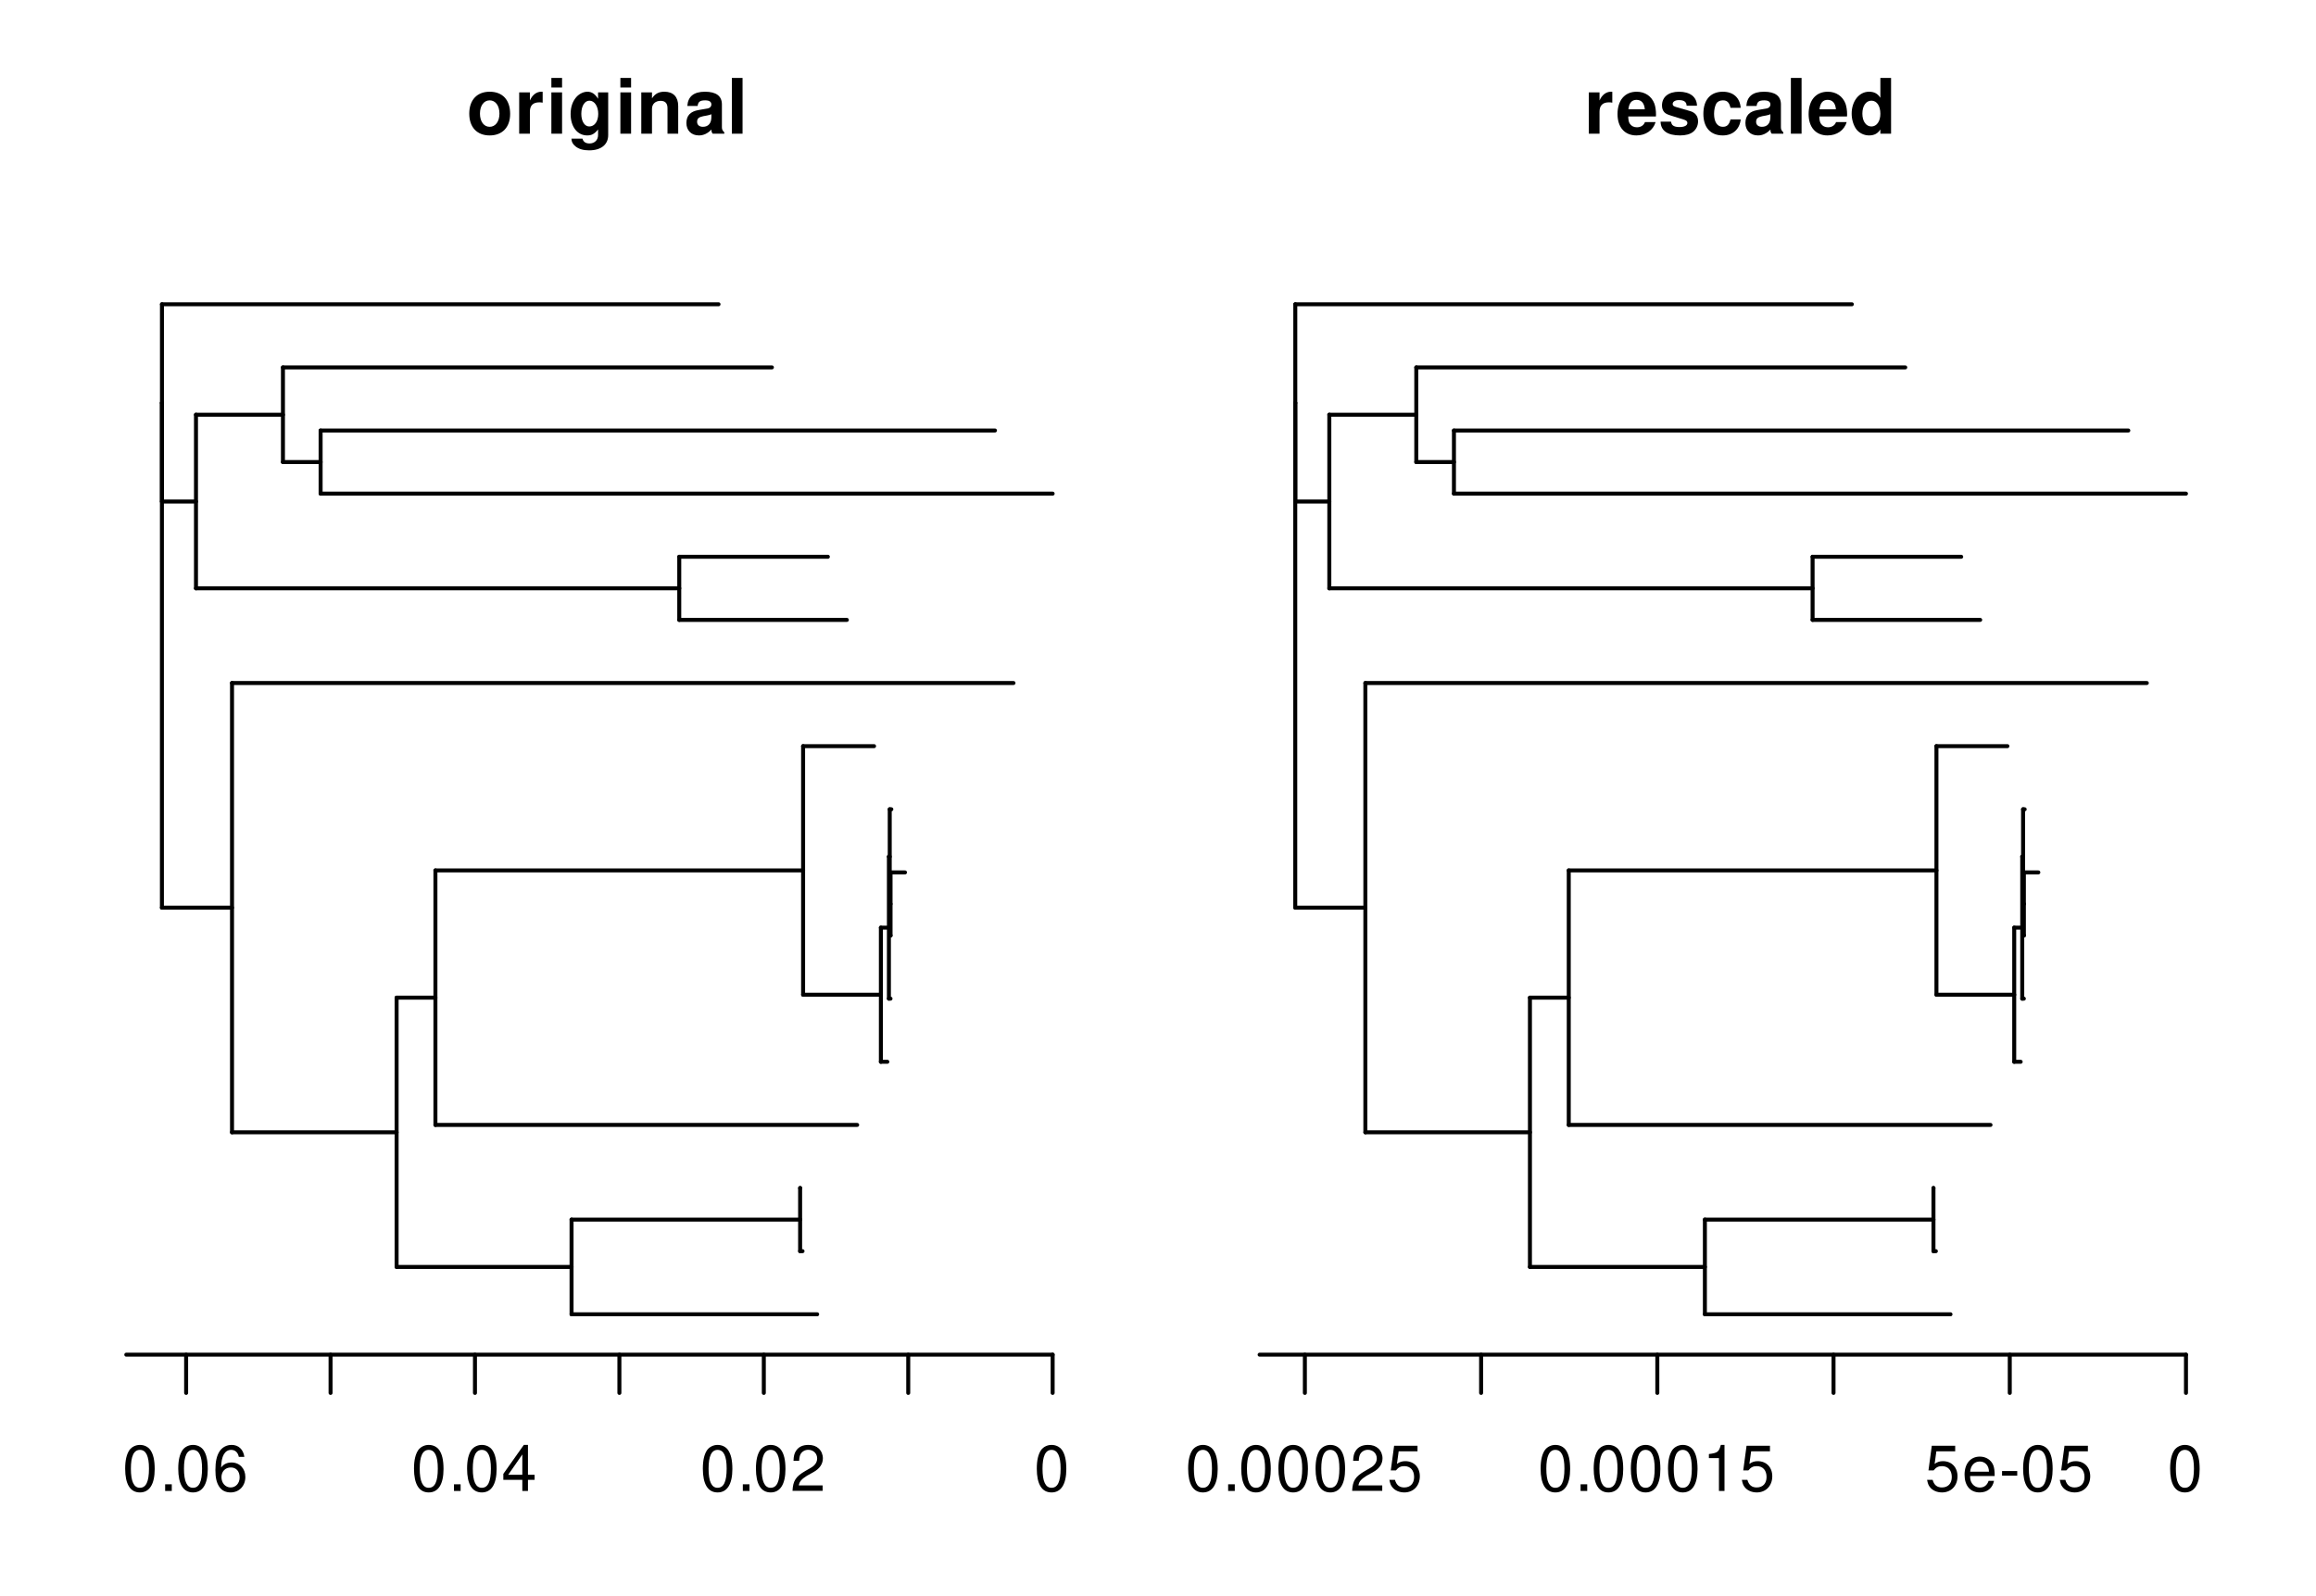 <?xml version="1.0" encoding="UTF-8" standalone="no"?>
<svg
   xmlns:dc="http://purl.org/dc/elements/1.1/"
   xmlns:cc="http://creativecommons.org/ns#"
   xmlns:rdf="http://www.w3.org/1999/02/22-rdf-syntax-ns#"
   xmlns:svg="http://www.w3.org/2000/svg"
   xmlns="http://www.w3.org/2000/svg"
   xmlns:xlink="http://www.w3.org/1999/xlink"
   xmlns:sodipodi="http://sodipodi.sourceforge.net/DTD/sodipodi-0.dtd"
   xmlns:inkscape="http://www.inkscape.org/namespaces/inkscape"
   width="436.293pt"
   height="300.679pt"
   viewBox="0 0 436.293 300.679"
   version="1.1"
   id="svg415"
   sodipodi:docname="tree_rescaled.svg"
   inkscape:version="0.92.5 (2060ec1f9f, 2020-04-08)">
  <sodipodi:namedview
     pagecolor="#ffffff"
     bordercolor="#666666"
     borderopacity="1"
     objecttolerance="10"
     gridtolerance="10"
     guidetolerance="10"
     inkscape:pageopacity="0"
     inkscape:pageshadow="2"
     inkscape:window-width="1266"
     inkscape:window-height="924"
     id="namedview417"
     showgrid="false"
     fit-margin-top="0"
     fit-margin-left="0"
     fit-margin-right="0"
     fit-margin-bottom="0"
     inkscape:zoom="0.72344474"
     inkscape:cx="276.16355"
     inkscape:cy="217.7216"
     inkscape:window-x="95"
     inkscape:window-y="77"
     inkscape:window-maximized="0"
     inkscape:current-layer="surface6384" />
  <defs
     id="defs70">
    <g
       id="g68">
      <symbol
         overflow="visible"
         id="glyph0-0"
         style="overflow:visible">
        <path
           style="stroke:none"
           d=""
           id="path2"
           inkscape:connector-curvature="0" />
      </symbol>
      <symbol
         overflow="visible"
         id="glyph0-1"
         style="overflow:visible">
        <path
           style="stroke:none"
           d="m 4.344,-7.906 c -2.391,0 -3.844,1.562 -3.844,4.125 0,2.562 1.453,4.109 3.844,4.109 2.391,0 3.859,-1.547 3.859,-4.062 0,-2.641 -1.438,-4.172 -3.859,-4.172 z m 0,1.625 c 1.109,0 1.844,1 1.844,2.516 0,1.453 -0.75,2.469 -1.844,2.469 -1.094,0 -1.828,-1 -1.828,-2.484 0,-1.5 0.734,-2.5 1.828,-2.5 z m 0,0"
           id="path5"
           inkscape:connector-curvature="0" />
      </symbol>
      <symbol
         overflow="visible"
         id="glyph0-2"
         style="overflow:visible">
        <path
           style="stroke:none"
           d="M 0.906,-7.781 V 0 h 2.016 v -4.141 c 0,-1.172 0.594,-1.766 1.781,-1.766 0.203,0 0.359,0.016 0.625,0.062 V -7.891 C 5.219,-7.906 5.172,-7.906 5.078,-7.906 4.156,-7.906 3.375,-7.297 2.922,-6.25 v -1.531 z m 0,0"
           id="path8"
           inkscape:connector-curvature="0" />
      </symbol>
      <symbol
         overflow="visible"
         id="glyph0-3"
         style="overflow:visible">
        <path
           style="stroke:none"
           d="M 2.984,-7.781 H 0.969 V 0 h 2.016 z m 0,-2.719 H 0.969 v 1.797 h 2.016 z m 0,0"
           id="path11"
           inkscape:connector-curvature="0" />
      </symbol>
      <symbol
         overflow="visible"
         id="glyph0-4"
         style="overflow:visible">
        <path
           style="stroke:none"
           d="m 5.766,-7.781 v 1.203 c -0.562,-0.906 -1.188,-1.328 -2,-1.328 -0.703,0 -1.453,0.344 -2,0.906 C 1,-6.188 0.594,-5.078 0.594,-3.703 c 0,2.391 1.266,4.031 3.125,4.031 0.828,0 1.344,-0.266 2.047,-1.125 v 1.062 c 0,0.938 -0.672,1.578 -1.609,1.578 -0.734,0 -1.172,-0.312 -1.328,-0.906 H 0.75 c 0.016,0.609 0.234,1.016 0.766,1.453 0.609,0.5 1.469,0.75 2.562,0.75 2.25,0 3.594,-1.078 3.594,-2.875 V -7.781 Z m -1.625,1.562 c 0.938,0 1.656,1.047 1.656,2.484 0,1.422 -0.688,2.375 -1.688,2.375 -0.875,0 -1.5,-0.953 -1.5,-2.375 0,-1.469 0.625,-2.484 1.531,-2.484 z m 0,0"
           id="path14"
           inkscape:connector-curvature="0" />
      </symbol>
      <symbol
         overflow="visible"
         id="glyph0-5"
         style="overflow:visible">
        <path
           style="stroke:none"
           d="M 0.906,-7.781 V 0 h 2.016 v -4.672 c 0,-0.922 0.641,-1.516 1.625,-1.516 0.875,0 1.297,0.469 1.297,1.391 V 0 h 2.016 v -5.219 c 0,-1.719 -0.938,-2.688 -2.594,-2.688 -1.062,0 -1.766,0.375 -2.344,1.25 v -1.125 z m 0,0"
           id="path17"
           inkscape:connector-curvature="0" />
      </symbol>
      <symbol
         overflow="visible"
         id="glyph0-6"
         style="overflow:visible">
        <path
           style="stroke:none"
           d="M 7.547,-0.25 C 7.203,-0.578 7.094,-0.812 7.094,-1.203 v -4.312 c 0,-1.594 -1.094,-2.391 -3.188,-2.391 -2.109,0 -3.203,0.891 -3.328,2.688 h 1.938 c 0.109,-0.797 0.438,-1.062 1.438,-1.062 0.766,0 1.156,0.266 1.156,0.781 0,0.25 -0.125,0.469 -0.344,0.609 C 4.5,-4.75 4.5,-4.75 3.5,-4.594 L 2.688,-4.453 C 1.156,-4.188 0.406,-3.406 0.406,-2 c 0,1.391 0.938,2.328 2.359,2.328 C 3.625,0.328 4.406,-0.031 5.125,-0.781 5.125,-0.375 5.172,-0.234 5.359,0 h 2.188 z m -2.438,-2.875 c 0,1.172 -0.578,1.828 -1.594,1.828 -0.672,0 -1.094,-0.359 -1.094,-0.938 0,-0.609 0.312,-0.891 1.156,-1.062 l 0.688,-0.125 c 0.531,-0.109 0.625,-0.141 0.844,-0.25 z m 0,0"
           id="path20"
           inkscape:connector-curvature="0" />
      </symbol>
      <symbol
         overflow="visible"
         id="glyph0-7"
         style="overflow:visible">
        <path
           style="stroke:none"
           d="M 2.984,-10.5 H 0.969 V 0 h 2.016 z m 0,0"
           id="path23"
           inkscape:connector-curvature="0" />
      </symbol>
      <symbol
         overflow="visible"
         id="glyph0-8"
         style="overflow:visible">
        <path
           style="stroke:none"
           d="M 7.547,-3.25 C 7.562,-3.422 7.562,-3.5 7.562,-3.594 c 0,-0.781 -0.109,-1.5 -0.297,-2.047 C 6.734,-7.062 5.484,-7.906 3.922,-7.906 1.688,-7.906 0.312,-6.297 0.312,-3.688 c 0,2.484 1.359,4.016 3.562,4.016 1.75,0 3.156,-0.969 3.609,-2.516 h -2 C 5.25,-1.562 4.688,-1.203 3.953,-1.203 3.375,-1.203 2.906,-1.453 2.625,-1.891 2.438,-2.172 2.359,-2.516 2.328,-3.25 Z m -5.188,-1.344 C 2.5,-5.797 3,-6.375 3.891,-6.375 c 0.922,0 1.469,0.625 1.562,1.781 z m 0,0"
           id="path26"
           inkscape:connector-curvature="0" />
      </symbol>
      <symbol
         overflow="visible"
         id="glyph0-9"
         style="overflow:visible">
        <path
           style="stroke:none"
           d="M 7.281,-5.266 C 7.25,-6.922 5.984,-7.906 3.891,-7.906 c -1.969,0 -3.203,0.984 -3.203,2.594 0,0.516 0.156,0.969 0.438,1.266 0.266,0.266 0.516,0.406 1.266,0.641 l 2.406,0.75 c 0.5,0.156 0.672,0.328 0.672,0.641 0,0.469 -0.562,0.766 -1.5,0.766 -0.531,0 -0.922,-0.094 -1.188,-0.281 C 2.562,-1.688 2.484,-1.844 2.391,-2.266 h -1.969 c 0.047,1.719 1.312,2.594 3.672,2.594 1.078,0 1.906,-0.234 2.469,-0.688 0.578,-0.469 0.922,-1.188 0.922,-1.953 0,-1 -0.5,-1.656 -1.516,-1.953 L 3.422,-5 c -0.562,-0.172 -0.719,-0.281 -0.719,-0.609 0,-0.422 0.469,-0.719 1.172,-0.719 0.969,0 1.438,0.344 1.453,1.062 z m 0,0"
           id="path29"
           inkscape:connector-curvature="0" />
      </symbol>
      <symbol
         overflow="visible"
         id="glyph0-10"
         style="overflow:visible">
        <path
           style="stroke:none"
           d="M 7.516,-4.875 C 7.375,-6.766 6.125,-7.906 4.156,-7.906 c -2.328,0 -3.672,1.531 -3.672,4.172 0,2.562 1.344,4.062 3.656,4.062 1.875,0 3.188,-1.156 3.375,-3.016 H 5.594 c -0.25,1 -0.656,1.391 -1.453,1.391 -1.031,0 -1.641,-0.906 -1.641,-2.438 0,-0.75 0.156,-1.422 0.391,-1.891 0.234,-0.422 0.688,-0.656 1.266,-0.656 0.812,0 1.203,0.391 1.438,1.406 z m 0,0"
           id="path32"
           inkscape:connector-curvature="0" />
      </symbol>
      <symbol
         overflow="visible"
         id="glyph0-11"
         style="overflow:visible">
        <path
           style="stroke:none"
           d="M 5.828,0 H 7.844 V -10.5 H 5.828 v 3.734 c -0.5,-0.781 -1.156,-1.141 -2.141,-1.141 -1.859,0 -3.266,1.781 -3.266,4.125 0,1.062 0.312,2.125 0.828,2.875 0.531,0.766 1.484,1.234 2.438,1.234 0.984,0 1.641,-0.344 2.141,-1.125 z m -1.688,-6.219 c 1.016,0 1.688,0.969 1.688,2.469 0,1.422 -0.688,2.391 -1.688,2.391 -1.016,0 -1.703,-0.984 -1.703,-2.422 0,-1.453 0.688,-2.438 1.703,-2.438 z m 0,0"
           id="path35"
           inkscape:connector-curvature="0" />
      </symbol>
      <symbol
         overflow="visible"
         id="glyph1-0"
         style="overflow:visible">
        <path
           style="stroke:none"
           d=""
           id="path38"
           inkscape:connector-curvature="0" />
      </symbol>
      <symbol
         overflow="visible"
         id="glyph1-1"
         style="overflow:visible">
        <path
           style="stroke:none"
           d="m 3.297,-8.672 c -0.781,0 -1.516,0.359 -1.953,0.938 -0.547,0.781 -0.828,1.922 -0.828,3.531 0,2.938 0.953,4.484 2.781,4.484 1.797,0 2.781,-1.547 2.781,-4.406 0,-1.688 -0.266,-2.812 -0.828,-3.609 -0.438,-0.594 -1.141,-0.938 -1.953,-0.938 z m 0,0.938 C 4.438,-7.734 5,-6.578 5,-4.219 c 0,2.469 -0.547,3.625 -1.719,3.625 -1.125,0 -1.688,-1.203 -1.688,-3.594 0,-2.391 0.562,-3.547 1.703,-3.547 z m 0,0"
           id="path41"
           inkscape:connector-curvature="0" />
      </symbol>
      <symbol
         overflow="visible"
         id="glyph1-2"
         style="overflow:visible">
        <path
           style="stroke:none"
           d="m 2.297,-1.25 h -1.25 V 0 h 1.25 z m 0,0"
           id="path44"
           inkscape:connector-curvature="0" />
      </symbol>
      <symbol
         overflow="visible"
         id="glyph1-3"
         style="overflow:visible">
        <path
           style="stroke:none"
           d="m 5.969,-6.422 c -0.203,-1.422 -1.109,-2.25 -2.406,-2.25 -0.938,0 -1.781,0.453 -2.281,1.234 -0.531,0.844 -0.766,1.906 -0.766,3.484 0,1.453 0.203,2.375 0.719,3.156 C 1.688,-0.094 2.438,0.281 3.375,0.281 c 1.609,0 2.781,-1.219 2.781,-2.906 0,-1.594 -1.078,-2.734 -2.609,-2.734 -0.828,0 -1.5,0.312 -1.953,0.953 0.016,-2.141 0.688,-3.328 1.891,-3.328 0.75,0 1.266,0.469 1.438,1.312 z m -2.547,2 c 1.016,0 1.656,0.719 1.656,1.875 0,1.094 -0.719,1.891 -1.688,1.891 -0.984,0 -1.734,-0.828 -1.734,-1.938 0,-1.078 0.719,-1.828 1.766,-1.828 z m 0,0"
           id="path47"
           inkscape:connector-curvature="0" />
      </symbol>
      <symbol
         overflow="visible"
         id="glyph1-4"
         style="overflow:visible">
        <path
           style="stroke:none"
           d="M 3.922,-2.094 V 0 h 1.062 v -2.094 h 1.25 v -0.953 h -1.25 v -5.625 H 4.203 L 0.344,-3.219 v 1.125 z m 0,-0.953 H 1.266 L 3.922,-6.875 Z m 0,0"
           id="path50"
           inkscape:connector-curvature="0" />
      </symbol>
      <symbol
         overflow="visible"
         id="glyph1-5"
         style="overflow:visible">
        <path
           style="stroke:none"
           d="M 6.078,-1.047 H 1.594 c 0.109,-0.719 0.5,-1.172 1.531,-1.812 L 4.328,-3.531 C 5.516,-4.188 6.125,-5.078 6.125,-6.141 6.125,-6.859 5.844,-7.531 5.344,-8 c -0.5,-0.453 -1.125,-0.672 -1.938,-0.672 -1.078,0 -1.875,0.375 -2.344,1.125 -0.312,0.453 -0.438,1 -0.469,1.875 h 1.062 c 0.031,-0.594 0.109,-0.938 0.25,-1.234 C 2.188,-7.422 2.734,-7.75 3.375,-7.75 c 0.953,0 1.672,0.688 1.672,1.625 0,0.703 -0.391,1.297 -1.141,1.734 L 2.797,-3.75 C 1.016,-2.719 0.5,-1.906 0.406,-0.016 h 5.672 z m 0,0"
           id="path53"
           inkscape:connector-curvature="0" />
      </symbol>
      <symbol
         overflow="visible"
         id="glyph1-6"
         style="overflow:visible">
        <path
           style="stroke:none"
           d="M 5.719,-8.516 H 1.312 L 0.688,-3.875 h 0.969 c 0.484,-0.594 0.906,-0.797 1.578,-0.797 1.141,0 1.844,0.781 1.844,2.047 0,1.219 -0.703,1.969 -1.859,1.969 -0.922,0 -1.484,-0.469 -1.75,-1.438 H 0.422 C 0.562,-1.391 0.688,-1.062 0.938,-0.75 c 0.484,0.656 1.344,1.031 2.297,1.031 1.719,0 2.922,-1.25 2.922,-3.047 0,-1.688 -1.109,-2.844 -2.75,-2.844 -0.594,0 -1.078,0.156 -1.562,0.516 l 0.328,-2.375 H 5.719 Z m 0,0"
           id="path56"
           inkscape:connector-curvature="0" />
      </symbol>
      <symbol
         overflow="visible"
         id="glyph1-7"
         style="overflow:visible">
        <path
           style="stroke:none"
           d="M 3.109,-6.188 V 0 H 4.156 v -8.672 h -0.688 c -0.375,1.328 -0.609,1.516 -2.25,1.719 V -6.188 Z m 0,0"
           id="path59"
           inkscape:connector-curvature="0" />
      </symbol>
      <symbol
         overflow="visible"
         id="glyph1-8"
         style="overflow:visible">
        <path
           style="stroke:none"
           d="m 6.156,-2.812 c 0,-0.953 -0.078,-1.531 -0.25,-2 C 5.5,-5.844 4.531,-6.469 3.359,-6.469 c -1.75,0 -2.875,1.328 -2.875,3.406 0,2.078 1.078,3.344 2.859,3.344 1.438,0 2.422,-0.828 2.688,-2.188 H 5.016 C 4.734,-1.078 4.172,-0.641 3.375,-0.641 2.734,-0.641 2.203,-0.938 1.859,-1.469 1.625,-1.828 1.531,-2.188 1.531,-2.812 Z M 1.547,-3.625 C 1.625,-4.781 2.344,-5.547 3.344,-5.547 4.375,-5.547 5.078,-4.75 5.078,-3.625 Z m 0,0"
           id="path62"
           inkscape:connector-curvature="0" />
      </symbol>
      <symbol
         overflow="visible"
         id="glyph1-9"
         style="overflow:visible">
        <path
           style="stroke:none"
           d="M 3.406,-3.75 H 0.547 v 0.875 H 3.406 Z m 0,0"
           id="path65"
           inkscape:connector-curvature="0" />
      </symbol>
    </g>
  </defs>
  <g
     id="surface6384"
     transform="translate(-35.248,-9.33)">
    <rect
       x="35.248"
       y="9.33"
       width="436.293"
       height="300.679"
       style="fill:#ffffff;fill-opacity:1;stroke:none;stroke-width:0.847"
       id="rect72" />
    <g
       style="fill:#000000;fill-opacity:1"
       id="g90">
      <use
         xlink:href="#glyph0-1"
         x="123.148"
         y="34.517"
         id="use74"
         width="100%"
         height="100%" />
      <use
         xlink:href="#glyph0-2"
         x="132.148"
         y="34.517"
         id="use76"
         width="100%"
         height="100%" />
      <use
         xlink:href="#glyph0-3"
         x="138.148"
         y="34.517"
         id="use78"
         width="100%"
         height="100%" />
      <use
         xlink:href="#glyph0-4"
         x="142.148"
         y="34.517"
         id="use80"
         width="100%"
         height="100%" />
      <use
         xlink:href="#glyph0-3"
         x="151.148"
         y="34.517"
         id="use82"
         width="100%"
         height="100%" />
      <use
         xlink:href="#glyph0-5"
         x="155.148"
         y="34.517"
         id="use84"
         width="100%"
         height="100%" />
      <use
         xlink:href="#glyph0-6"
         x="164.148"
         y="34.517"
         id="use86"
         width="100%"
         height="100%" />
      <use
         xlink:href="#glyph0-7"
         x="172.148"
         y="34.517"
         id="use88"
         width="100%"
         height="100%" />
    </g>
    <path
       style="fill:none;stroke:#000000;stroke-width:0.75;stroke-linecap:round;stroke-linejoin:round;stroke-miterlimit:10;stroke-opacity:1"
       d="M 65.75,180.336 H 78.957"
       id="path92"
       inkscape:connector-curvature="0" />
    <path
       style="fill:none;stroke:#000000;stroke-width:0.75;stroke-linecap:round;stroke-linejoin:round;stroke-miterlimit:10;stroke-opacity:1"
       d="M 78.957,222.66 H 109.961"
       id="path94"
       inkscape:connector-curvature="0" />
    <path
       style="fill:none;stroke:#000000;stroke-width:0.75;stroke-linecap:round;stroke-linejoin:round;stroke-miterlimit:10;stroke-opacity:1"
       d="m 109.961,248.027 h 32.957"
       id="path96"
       inkscape:connector-curvature="0" />
    <path
       style="fill:none;stroke:#000000;stroke-width:0.75;stroke-linecap:round;stroke-linejoin:round;stroke-miterlimit:10;stroke-opacity:1"
       d="M 142.918,256.949 H 189.188"
       id="path98"
       inkscape:connector-curvature="0" />
    <path
       style="fill:none;stroke:#000000;stroke-width:0.75;stroke-linecap:round;stroke-linejoin:round;stroke-miterlimit:10;stroke-opacity:1"
       d="m 142.918,239.109 h 43.059"
       id="path100"
       inkscape:connector-curvature="0" />
    <path
       style="fill:none;stroke:#000000;stroke-width:0.75;stroke-linecap:round;stroke-linejoin:round;stroke-miterlimit:10;stroke-opacity:1"
       d="m 185.977,245.055 h 0.453"
       id="path102"
       inkscape:connector-curvature="0" />
    <path
       style="fill:none;stroke:#000000;stroke-width:0.75;stroke-linecap:round;stroke-linejoin:round;stroke-miterlimit:10;stroke-opacity:1"
       d="m 185.977,233.16 v 0"
       id="path104"
       inkscape:connector-curvature="0" />
    <path
       style="fill:none;stroke:#000000;stroke-width:0.75;stroke-linecap:round;stroke-linejoin:round;stroke-miterlimit:10;stroke-opacity:1"
       d="m 109.961,197.293 h 7.312"
       id="path106"
       inkscape:connector-curvature="0" />
    <path
       style="fill:none;stroke:#000000;stroke-width:0.75;stroke-linecap:round;stroke-linejoin:round;stroke-miterlimit:10;stroke-opacity:1"
       d="m 117.273,221.27 h 79.453"
       id="path108"
       inkscape:connector-curvature="0" />
    <path
       style="fill:none;stroke:#000000;stroke-width:0.75;stroke-linecap:round;stroke-linejoin:round;stroke-miterlimit:10;stroke-opacity:1"
       d="m 117.273,173.32 h 69.266"
       id="path110"
       inkscape:connector-curvature="0" />
    <path
       style="fill:none;stroke:#000000;stroke-width:0.75;stroke-linecap:round;stroke-linejoin:round;stroke-miterlimit:10;stroke-opacity:1"
       d="m 186.539,196.738 h 14.652"
       id="path112"
       inkscape:connector-curvature="0" />
    <path
       style="fill:none;stroke:#000000;stroke-width:0.75;stroke-linecap:round;stroke-linejoin:round;stroke-miterlimit:10;stroke-opacity:1"
       d="m 201.191,209.375 h 1.215"
       id="path114"
       inkscape:connector-curvature="0" />
    <path
       style="fill:none;stroke:#000000;stroke-width:0.75;stroke-linecap:round;stroke-linejoin:round;stroke-miterlimit:10;stroke-opacity:1"
       d="m 201.191,184.102 h 1.512"
       id="path116"
       inkscape:connector-curvature="0" />
    <path
       style="fill:none;stroke:#000000;stroke-width:0.75;stroke-linecap:round;stroke-linejoin:round;stroke-miterlimit:10;stroke-opacity:1"
       d="m 202.703,197.48 h 0.301"
       id="path118"
       inkscape:connector-curvature="0" />
    <path
       style="fill:none;stroke:#000000;stroke-width:0.75;stroke-linecap:round;stroke-linejoin:round;stroke-miterlimit:10;stroke-opacity:1"
       d="m 202.703,170.719 h 0.156"
       id="path120"
       inkscape:connector-curvature="0" />
    <path
       style="fill:none;stroke:#000000;stroke-width:0.75;stroke-linecap:round;stroke-linejoin:round;stroke-miterlimit:10;stroke-opacity:1"
       d="m 202.859,179.641 h 0.152"
       id="path122"
       inkscape:connector-curvature="0" />
    <path
       style="fill:none;stroke:#000000;stroke-width:0.75;stroke-linecap:round;stroke-linejoin:round;stroke-miterlimit:10;stroke-opacity:1"
       d="m 203.012,185.586 h 0.004"
       id="path124"
       inkscape:connector-curvature="0" />
    <path
       style="fill:none;stroke:#000000;stroke-width:0.75;stroke-linecap:round;stroke-linejoin:round;stroke-miterlimit:10;stroke-opacity:1"
       d="m 203.012,173.695 h 2.723"
       id="path126"
       inkscape:connector-curvature="0" />
    <path
       style="fill:none;stroke:#000000;stroke-width:0.75;stroke-linecap:round;stroke-linejoin:round;stroke-miterlimit:10;stroke-opacity:1"
       d="m 202.859,161.801 h 0.301"
       id="path128"
       inkscape:connector-curvature="0" />
    <path
       style="fill:none;stroke:#000000;stroke-width:0.75;stroke-linecap:round;stroke-linejoin:round;stroke-miterlimit:10;stroke-opacity:1"
       d="m 186.539,149.906 h 13.367"
       id="path130"
       inkscape:connector-curvature="0" />
    <path
       style="fill:none;stroke:#000000;stroke-width:0.75;stroke-linecap:round;stroke-linejoin:round;stroke-miterlimit:10;stroke-opacity:1"
       d="M 78.957,138.012 H 226.172"
       id="path132"
       inkscape:connector-curvature="0" />
    <path
       style="fill:none;stroke:#000000;stroke-width:0.75;stroke-linecap:round;stroke-linejoin:round;stroke-miterlimit:10;stroke-opacity:1"
       d="m 65.75,85.234 h 0.008"
       id="path134"
       inkscape:connector-curvature="0" />
    <path
       style="fill:none;stroke:#000000;stroke-width:0.75;stroke-linecap:round;stroke-linejoin:round;stroke-miterlimit:10;stroke-opacity:1"
       d="m 65.758,103.82 h 6.41"
       id="path136"
       inkscape:connector-curvature="0" />
    <path
       style="fill:none;stroke:#000000;stroke-width:0.75;stroke-linecap:round;stroke-linejoin:round;stroke-miterlimit:10;stroke-opacity:1"
       d="M 72.168,120.172 H 163.207"
       id="path138"
       inkscape:connector-curvature="0" />
    <path
       style="fill:none;stroke:#000000;stroke-width:0.75;stroke-linecap:round;stroke-linejoin:round;stroke-miterlimit:10;stroke-opacity:1"
       d="m 163.207,126.121 h 31.574"
       id="path140"
       inkscape:connector-curvature="0" />
    <path
       style="fill:none;stroke:#000000;stroke-width:0.75;stroke-linecap:round;stroke-linejoin:round;stroke-miterlimit:10;stroke-opacity:1"
       d="m 163.207,114.227 h 27.996"
       id="path142"
       inkscape:connector-curvature="0" />
    <path
       style="fill:none;stroke:#000000;stroke-width:0.75;stroke-linecap:round;stroke-linejoin:round;stroke-miterlimit:10;stroke-opacity:1"
       d="M 72.168,87.465 H 88.551"
       id="path144"
       inkscape:connector-curvature="0" />
    <path
       style="fill:none;stroke:#000000;stroke-width:0.75;stroke-linecap:round;stroke-linejoin:round;stroke-miterlimit:10;stroke-opacity:1"
       d="m 88.551,96.387 h 7.094"
       id="path146"
       inkscape:connector-curvature="0" />
    <path
       style="fill:none;stroke:#000000;stroke-width:0.75;stroke-linecap:round;stroke-linejoin:round;stroke-miterlimit:10;stroke-opacity:1"
       d="M 95.645,102.332 H 233.547"
       id="path148"
       inkscape:connector-curvature="0" />
    <path
       style="fill:none;stroke:#000000;stroke-width:0.75;stroke-linecap:round;stroke-linejoin:round;stroke-miterlimit:10;stroke-opacity:1"
       d="M 95.645,90.438 H 222.684"
       id="path150"
       inkscape:connector-curvature="0" />
    <path
       style="fill:none;stroke:#000000;stroke-width:0.75;stroke-linecap:round;stroke-linejoin:round;stroke-miterlimit:10;stroke-opacity:1"
       d="M 88.551,78.547 H 180.664"
       id="path152"
       inkscape:connector-curvature="0" />
    <path
       style="fill:none;stroke:#000000;stroke-width:0.75;stroke-linecap:round;stroke-linejoin:round;stroke-miterlimit:10;stroke-opacity:1"
       d="M 65.758,66.652 H 170.605"
       id="path154"
       inkscape:connector-curvature="0" />
    <path
       style="fill:none;stroke:#000000;stroke-width:0.75;stroke-linecap:round;stroke-linejoin:round;stroke-miterlimit:10;stroke-opacity:1"
       d="M 65.75,180.336 V 85.234"
       id="path156"
       inkscape:connector-curvature="0" />
    <path
       style="fill:none;stroke:#000000;stroke-width:0.75;stroke-linecap:round;stroke-linejoin:round;stroke-miterlimit:10;stroke-opacity:1"
       d="M 78.957,222.66 V 138.012"
       id="path158"
       inkscape:connector-curvature="0" />
    <path
       style="fill:none;stroke:#000000;stroke-width:0.75;stroke-linecap:round;stroke-linejoin:round;stroke-miterlimit:10;stroke-opacity:1"
       d="M 109.961,248.027 V 197.293"
       id="path160"
       inkscape:connector-curvature="0" />
    <path
       style="fill:none;stroke:#000000;stroke-width:0.75;stroke-linecap:round;stroke-linejoin:round;stroke-miterlimit:10;stroke-opacity:1"
       d="M 142.918,256.949 V 239.109"
       id="path162"
       inkscape:connector-curvature="0" />
    <path
       style="fill:none;stroke:#000000;stroke-width:0.75;stroke-linecap:round;stroke-linejoin:round;stroke-miterlimit:10;stroke-opacity:1"
       d="M 185.977,245.055 V 233.16"
       id="path164"
       inkscape:connector-curvature="0" />
    <path
       style="fill:none;stroke:#000000;stroke-width:0.75;stroke-linecap:round;stroke-linejoin:round;stroke-miterlimit:10;stroke-opacity:1"
       d="M 117.273,221.27 V 173.32"
       id="path166"
       inkscape:connector-curvature="0" />
    <path
       style="fill:none;stroke:#000000;stroke-width:0.75;stroke-linecap:round;stroke-linejoin:round;stroke-miterlimit:10;stroke-opacity:1"
       d="M 186.539,196.738 V 149.906"
       id="path168"
       inkscape:connector-curvature="0" />
    <path
       style="fill:none;stroke:#000000;stroke-width:0.75;stroke-linecap:round;stroke-linejoin:round;stroke-miterlimit:10;stroke-opacity:1"
       d="M 201.191,209.375 V 184.102"
       id="path170"
       inkscape:connector-curvature="0" />
    <path
       style="fill:none;stroke:#000000;stroke-width:0.75;stroke-linecap:round;stroke-linejoin:round;stroke-miterlimit:10;stroke-opacity:1"
       d="M 202.703,197.48 V 170.719"
       id="path172"
       inkscape:connector-curvature="0" />
    <path
       style="fill:none;stroke:#000000;stroke-width:0.75;stroke-linecap:round;stroke-linejoin:round;stroke-miterlimit:10;stroke-opacity:1"
       d="M 202.859,179.641 V 161.801"
       id="path174"
       inkscape:connector-curvature="0" />
    <path
       style="fill:none;stroke:#000000;stroke-width:0.75;stroke-linecap:round;stroke-linejoin:round;stroke-miterlimit:10;stroke-opacity:1"
       d="M 203.012,185.586 V 173.695"
       id="path176"
       inkscape:connector-curvature="0" />
    <path
       style="fill:none;stroke:#000000;stroke-width:0.75;stroke-linecap:round;stroke-linejoin:round;stroke-miterlimit:10;stroke-opacity:1"
       d="M 65.758,103.82 V 66.652"
       id="path178"
       inkscape:connector-curvature="0" />
    <path
       style="fill:none;stroke:#000000;stroke-width:0.75;stroke-linecap:round;stroke-linejoin:round;stroke-miterlimit:10;stroke-opacity:1"
       d="M 72.168,120.172 V 87.465"
       id="path180"
       inkscape:connector-curvature="0" />
    <path
       style="fill:none;stroke:#000000;stroke-width:0.75;stroke-linecap:round;stroke-linejoin:round;stroke-miterlimit:10;stroke-opacity:1"
       d="M 163.207,126.121 V 114.227"
       id="path182"
       inkscape:connector-curvature="0" />
    <path
       style="fill:none;stroke:#000000;stroke-width:0.75;stroke-linecap:round;stroke-linejoin:round;stroke-miterlimit:10;stroke-opacity:1"
       d="M 88.551,96.387 V 78.547"
       id="path184"
       inkscape:connector-curvature="0" />
    <path
       style="fill:none;stroke:#000000;stroke-width:0.75;stroke-linecap:round;stroke-linejoin:round;stroke-miterlimit:10;stroke-opacity:1"
       d="M 95.645,102.332 V 90.438"
       id="path186"
       inkscape:connector-curvature="0" />
    <path
       style="fill:none;stroke:#000000;stroke-width:0.75;stroke-linecap:round;stroke-linejoin:round;stroke-miterlimit:10;stroke-opacity:1"
       d="M 59.039,264.559 H 233.547"
       id="path188"
       inkscape:connector-curvature="0" />
    <path
       style="fill:none;stroke:#000000;stroke-width:0.75;stroke-linecap:round;stroke-linejoin:round;stroke-miterlimit:10;stroke-opacity:1"
       d="m 70.312,264.559 v 7.203"
       id="path190"
       inkscape:connector-curvature="0" />
    <path
       style="fill:none;stroke:#000000;stroke-width:0.75;stroke-linecap:round;stroke-linejoin:round;stroke-miterlimit:10;stroke-opacity:1"
       d="m 97.52,264.559 v 7.203"
       id="path192"
       inkscape:connector-curvature="0" />
    <path
       style="fill:none;stroke:#000000;stroke-width:0.75;stroke-linecap:round;stroke-linejoin:round;stroke-miterlimit:10;stroke-opacity:1"
       d="m 124.723,264.559 v 7.203"
       id="path194"
       inkscape:connector-curvature="0" />
    <path
       style="fill:none;stroke:#000000;stroke-width:0.75;stroke-linecap:round;stroke-linejoin:round;stroke-miterlimit:10;stroke-opacity:1"
       d="m 151.93,264.559 v 7.203"
       id="path196"
       inkscape:connector-curvature="0" />
    <path
       style="fill:none;stroke:#000000;stroke-width:0.75;stroke-linecap:round;stroke-linejoin:round;stroke-miterlimit:10;stroke-opacity:1"
       d="m 179.137,264.559 v 7.203"
       id="path198"
       inkscape:connector-curvature="0" />
    <path
       style="fill:none;stroke:#000000;stroke-width:0.75;stroke-linecap:round;stroke-linejoin:round;stroke-miterlimit:10;stroke-opacity:1"
       d="m 206.344,264.559 v 7.203"
       id="path200"
       inkscape:connector-curvature="0" />
    <path
       style="fill:none;stroke:#000000;stroke-width:0.75;stroke-linecap:round;stroke-linejoin:round;stroke-miterlimit:10;stroke-opacity:1"
       d="m 233.547,264.559 v 7.203"
       id="path202"
       inkscape:connector-curvature="0" />
    <g
       style="fill:#000000;fill-opacity:1"
       id="g212">
      <use
         xlink:href="#glyph1-1"
         x="58.312"
         y="290.229"
         id="use204"
         width="100%"
         height="100%" />
      <use
         xlink:href="#glyph1-2"
         x="65.312"
         y="290.229"
         id="use206"
         width="100%"
         height="100%" />
      <use
         xlink:href="#glyph1-1"
         x="68.312"
         y="290.229"
         id="use208"
         width="100%"
         height="100%" />
      <use
         xlink:href="#glyph1-3"
         x="75.312"
         y="290.229"
         id="use210"
         width="100%"
         height="100%" />
    </g>
    <g
       style="fill:#000000;fill-opacity:1"
       id="g222">
      <use
         xlink:href="#glyph1-1"
         x="112.723"
         y="290.229"
         id="use214"
         width="100%"
         height="100%" />
      <use
         xlink:href="#glyph1-2"
         x="119.723"
         y="290.229"
         id="use216"
         width="100%"
         height="100%" />
      <use
         xlink:href="#glyph1-1"
         x="122.723"
         y="290.229"
         id="use218"
         width="100%"
         height="100%" />
      <use
         xlink:href="#glyph1-4"
         x="129.723"
         y="290.229"
         id="use220"
         width="100%"
         height="100%" />
    </g>
    <g
       style="fill:#000000;fill-opacity:1"
       id="g232">
      <use
         xlink:href="#glyph1-1"
         x="167.137"
         y="290.229"
         id="use224"
         width="100%"
         height="100%" />
      <use
         xlink:href="#glyph1-2"
         x="174.137"
         y="290.229"
         id="use226"
         width="100%"
         height="100%" />
      <use
         xlink:href="#glyph1-1"
         x="177.137"
         y="290.229"
         id="use228"
         width="100%"
         height="100%" />
      <use
         xlink:href="#glyph1-5"
         x="184.137"
         y="290.229"
         id="use230"
         width="100%"
         height="100%" />
    </g>
    <g
       style="fill:#000000;fill-opacity:1"
       id="g236">
      <use
         xlink:href="#glyph1-1"
         x="230.047"
         y="290.229"
         id="use234"
         width="100%"
         height="100%" />
    </g>
    <g
       style="fill:#000000;fill-opacity:1"
       id="g254"
       transform="translate(-57)">
      <use
         xlink:href="#glyph0-2"
         x="390.648"
         y="34.517"
         id="use238"
         width="100%"
         height="100%" />
      <use
         xlink:href="#glyph0-8"
         x="396.648"
         y="34.517"
         id="use240"
         width="100%"
         height="100%" />
      <use
         xlink:href="#glyph0-9"
         x="404.648"
         y="34.517"
         id="use242"
         width="100%"
         height="100%" />
      <use
         xlink:href="#glyph0-10"
         x="412.648"
         y="34.517"
         id="use244"
         width="100%"
         height="100%" />
      <use
         xlink:href="#glyph0-6"
         x="420.648"
         y="34.517"
         id="use246"
         width="100%"
         height="100%" />
      <use
         xlink:href="#glyph0-7"
         x="428.648"
         y="34.517"
         id="use248"
         width="100%"
         height="100%" />
      <use
         xlink:href="#glyph0-8"
         x="432.648"
         y="34.517"
         id="use250"
         width="100%"
         height="100%" />
      <use
         xlink:href="#glyph0-11"
         x="440.648"
         y="34.517"
         id="use252"
         width="100%"
         height="100%" />
    </g>
    <path
       style="fill:none;stroke:#000000;stroke-width:0.75;stroke-linecap:round;stroke-linejoin:round;stroke-miterlimit:10;stroke-opacity:1"
       d="m 279.25,180.336 h 13.207"
       id="path256"
       inkscape:connector-curvature="0" />
    <path
       style="fill:none;stroke:#000000;stroke-width:0.75;stroke-linecap:round;stroke-linejoin:round;stroke-miterlimit:10;stroke-opacity:1"
       d="m 292.457,222.66 h 31.004"
       id="path258"
       inkscape:connector-curvature="0" />
    <path
       style="fill:none;stroke:#000000;stroke-width:0.75;stroke-linecap:round;stroke-linejoin:round;stroke-miterlimit:10;stroke-opacity:1"
       d="m 323.461,248.027 h 32.957"
       id="path260"
       inkscape:connector-curvature="0" />
    <path
       style="fill:none;stroke:#000000;stroke-width:0.75;stroke-linecap:round;stroke-linejoin:round;stroke-miterlimit:10;stroke-opacity:1"
       d="M 356.418,256.949 H 402.688"
       id="path262"
       inkscape:connector-curvature="0" />
    <path
       style="fill:none;stroke:#000000;stroke-width:0.75;stroke-linecap:round;stroke-linejoin:round;stroke-miterlimit:10;stroke-opacity:1"
       d="m 356.418,239.109 h 43.059"
       id="path264"
       inkscape:connector-curvature="0" />
    <path
       style="fill:none;stroke:#000000;stroke-width:0.75;stroke-linecap:round;stroke-linejoin:round;stroke-miterlimit:10;stroke-opacity:1"
       d="m 399.477,245.055 h 0.453"
       id="path266"
       inkscape:connector-curvature="0" />
    <path
       style="fill:none;stroke:#000000;stroke-width:0.75;stroke-linecap:round;stroke-linejoin:round;stroke-miterlimit:10;stroke-opacity:1"
       d="m 399.477,233.16 v 0"
       id="path268"
       inkscape:connector-curvature="0" />
    <path
       style="fill:none;stroke:#000000;stroke-width:0.75;stroke-linecap:round;stroke-linejoin:round;stroke-miterlimit:10;stroke-opacity:1"
       d="m 323.461,197.293 h 7.312"
       id="path270"
       inkscape:connector-curvature="0" />
    <path
       style="fill:none;stroke:#000000;stroke-width:0.75;stroke-linecap:round;stroke-linejoin:round;stroke-miterlimit:10;stroke-opacity:1"
       d="m 330.773,221.27 h 79.453"
       id="path272"
       inkscape:connector-curvature="0" />
    <path
       style="fill:none;stroke:#000000;stroke-width:0.75;stroke-linecap:round;stroke-linejoin:round;stroke-miterlimit:10;stroke-opacity:1"
       d="m 330.773,173.32 h 69.266"
       id="path274"
       inkscape:connector-curvature="0" />
    <path
       style="fill:none;stroke:#000000;stroke-width:0.75;stroke-linecap:round;stroke-linejoin:round;stroke-miterlimit:10;stroke-opacity:1"
       d="m 400.039,196.738 h 14.652"
       id="path276"
       inkscape:connector-curvature="0" />
    <path
       style="fill:none;stroke:#000000;stroke-width:0.75;stroke-linecap:round;stroke-linejoin:round;stroke-miterlimit:10;stroke-opacity:1"
       d="m 414.691,209.375 h 1.215"
       id="path278"
       inkscape:connector-curvature="0" />
    <path
       style="fill:none;stroke:#000000;stroke-width:0.75;stroke-linecap:round;stroke-linejoin:round;stroke-miterlimit:10;stroke-opacity:1"
       d="m 414.691,184.102 h 1.512"
       id="path280"
       inkscape:connector-curvature="0" />
    <path
       style="fill:none;stroke:#000000;stroke-width:0.75;stroke-linecap:round;stroke-linejoin:round;stroke-miterlimit:10;stroke-opacity:1"
       d="m 416.203,197.48 h 0.301"
       id="path282"
       inkscape:connector-curvature="0" />
    <path
       style="fill:none;stroke:#000000;stroke-width:0.75;stroke-linecap:round;stroke-linejoin:round;stroke-miterlimit:10;stroke-opacity:1"
       d="m 416.203,170.719 h 0.156"
       id="path284"
       inkscape:connector-curvature="0" />
    <path
       style="fill:none;stroke:#000000;stroke-width:0.75;stroke-linecap:round;stroke-linejoin:round;stroke-miterlimit:10;stroke-opacity:1"
       d="m 416.359,179.641 h 0.152"
       id="path286"
       inkscape:connector-curvature="0" />
    <path
       style="fill:none;stroke:#000000;stroke-width:0.75;stroke-linecap:round;stroke-linejoin:round;stroke-miterlimit:10;stroke-opacity:1"
       d="m 416.512,185.586 h 0.004"
       id="path288"
       inkscape:connector-curvature="0" />
    <path
       style="fill:none;stroke:#000000;stroke-width:0.75;stroke-linecap:round;stroke-linejoin:round;stroke-miterlimit:10;stroke-opacity:1"
       d="m 416.512,173.695 h 2.723"
       id="path290"
       inkscape:connector-curvature="0" />
    <path
       style="fill:none;stroke:#000000;stroke-width:0.75;stroke-linecap:round;stroke-linejoin:round;stroke-miterlimit:10;stroke-opacity:1"
       d="m 416.359,161.801 h 0.301"
       id="path292"
       inkscape:connector-curvature="0" />
    <path
       style="fill:none;stroke:#000000;stroke-width:0.75;stroke-linecap:round;stroke-linejoin:round;stroke-miterlimit:10;stroke-opacity:1"
       d="m 400.039,149.906 h 13.367"
       id="path294"
       inkscape:connector-curvature="0" />
    <path
       style="fill:none;stroke:#000000;stroke-width:0.75;stroke-linecap:round;stroke-linejoin:round;stroke-miterlimit:10;stroke-opacity:1"
       d="M 292.457,138.012 H 439.672"
       id="path296"
       inkscape:connector-curvature="0" />
    <path
       style="fill:none;stroke:#000000;stroke-width:0.75;stroke-linecap:round;stroke-linejoin:round;stroke-miterlimit:10;stroke-opacity:1"
       d="m 279.25,85.234 h 0.008"
       id="path298"
       inkscape:connector-curvature="0" />
    <path
       style="fill:none;stroke:#000000;stroke-width:0.75;stroke-linecap:round;stroke-linejoin:round;stroke-miterlimit:10;stroke-opacity:1"
       d="m 279.258,103.82 h 6.41"
       id="path300"
       inkscape:connector-curvature="0" />
    <path
       style="fill:none;stroke:#000000;stroke-width:0.75;stroke-linecap:round;stroke-linejoin:round;stroke-miterlimit:10;stroke-opacity:1"
       d="m 285.668,120.172 h 91.039"
       id="path302"
       inkscape:connector-curvature="0" />
    <path
       style="fill:none;stroke:#000000;stroke-width:0.75;stroke-linecap:round;stroke-linejoin:round;stroke-miterlimit:10;stroke-opacity:1"
       d="m 376.707,126.121 h 31.574"
       id="path304"
       inkscape:connector-curvature="0" />
    <path
       style="fill:none;stroke:#000000;stroke-width:0.75;stroke-linecap:round;stroke-linejoin:round;stroke-miterlimit:10;stroke-opacity:1"
       d="m 376.707,114.227 h 27.996"
       id="path306"
       inkscape:connector-curvature="0" />
    <path
       style="fill:none;stroke:#000000;stroke-width:0.75;stroke-linecap:round;stroke-linejoin:round;stroke-miterlimit:10;stroke-opacity:1"
       d="m 285.668,87.465 h 16.383"
       id="path308"
       inkscape:connector-curvature="0" />
    <path
       style="fill:none;stroke:#000000;stroke-width:0.75;stroke-linecap:round;stroke-linejoin:round;stroke-miterlimit:10;stroke-opacity:1"
       d="m 302.051,96.387 h 7.094"
       id="path310"
       inkscape:connector-curvature="0" />
    <path
       style="fill:none;stroke:#000000;stroke-width:0.75;stroke-linecap:round;stroke-linejoin:round;stroke-miterlimit:10;stroke-opacity:1"
       d="M 309.145,102.332 H 447.047"
       id="path312"
       inkscape:connector-curvature="0" />
    <path
       style="fill:none;stroke:#000000;stroke-width:0.75;stroke-linecap:round;stroke-linejoin:round;stroke-miterlimit:10;stroke-opacity:1"
       d="M 309.145,90.438 H 436.184"
       id="path314"
       inkscape:connector-curvature="0" />
    <path
       style="fill:none;stroke:#000000;stroke-width:0.75;stroke-linecap:round;stroke-linejoin:round;stroke-miterlimit:10;stroke-opacity:1"
       d="m 302.051,78.547 h 92.113"
       id="path316"
       inkscape:connector-curvature="0" />
    <path
       style="fill:none;stroke:#000000;stroke-width:0.75;stroke-linecap:round;stroke-linejoin:round;stroke-miterlimit:10;stroke-opacity:1"
       d="M 279.258,66.652 H 384.105"
       id="path318"
       inkscape:connector-curvature="0" />
    <path
       style="fill:none;stroke:#000000;stroke-width:0.75;stroke-linecap:round;stroke-linejoin:round;stroke-miterlimit:10;stroke-opacity:1"
       d="M 279.25,180.336 V 85.234"
       id="path320"
       inkscape:connector-curvature="0" />
    <path
       style="fill:none;stroke:#000000;stroke-width:0.75;stroke-linecap:round;stroke-linejoin:round;stroke-miterlimit:10;stroke-opacity:1"
       d="M 292.457,222.66 V 138.012"
       id="path322"
       inkscape:connector-curvature="0" />
    <path
       style="fill:none;stroke:#000000;stroke-width:0.75;stroke-linecap:round;stroke-linejoin:round;stroke-miterlimit:10;stroke-opacity:1"
       d="M 323.461,248.027 V 197.293"
       id="path324"
       inkscape:connector-curvature="0" />
    <path
       style="fill:none;stroke:#000000;stroke-width:0.75;stroke-linecap:round;stroke-linejoin:round;stroke-miterlimit:10;stroke-opacity:1"
       d="M 356.418,256.949 V 239.109"
       id="path326"
       inkscape:connector-curvature="0" />
    <path
       style="fill:none;stroke:#000000;stroke-width:0.75;stroke-linecap:round;stroke-linejoin:round;stroke-miterlimit:10;stroke-opacity:1"
       d="M 399.477,245.055 V 233.16"
       id="path328"
       inkscape:connector-curvature="0" />
    <path
       style="fill:none;stroke:#000000;stroke-width:0.75;stroke-linecap:round;stroke-linejoin:round;stroke-miterlimit:10;stroke-opacity:1"
       d="M 330.773,221.27 V 173.32"
       id="path330"
       inkscape:connector-curvature="0" />
    <path
       style="fill:none;stroke:#000000;stroke-width:0.75;stroke-linecap:round;stroke-linejoin:round;stroke-miterlimit:10;stroke-opacity:1"
       d="M 400.039,196.738 V 149.906"
       id="path332"
       inkscape:connector-curvature="0" />
    <path
       style="fill:none;stroke:#000000;stroke-width:0.75;stroke-linecap:round;stroke-linejoin:round;stroke-miterlimit:10;stroke-opacity:1"
       d="M 414.691,209.375 V 184.102"
       id="path334"
       inkscape:connector-curvature="0" />
    <path
       style="fill:none;stroke:#000000;stroke-width:0.75;stroke-linecap:round;stroke-linejoin:round;stroke-miterlimit:10;stroke-opacity:1"
       d="M 416.203,197.48 V 170.719"
       id="path336"
       inkscape:connector-curvature="0" />
    <path
       style="fill:none;stroke:#000000;stroke-width:0.75;stroke-linecap:round;stroke-linejoin:round;stroke-miterlimit:10;stroke-opacity:1"
       d="M 416.359,179.641 V 161.801"
       id="path338"
       inkscape:connector-curvature="0" />
    <path
       style="fill:none;stroke:#000000;stroke-width:0.75;stroke-linecap:round;stroke-linejoin:round;stroke-miterlimit:10;stroke-opacity:1"
       d="M 416.512,185.586 V 173.695"
       id="path340"
       inkscape:connector-curvature="0" />
    <path
       style="fill:none;stroke:#000000;stroke-width:0.75;stroke-linecap:round;stroke-linejoin:round;stroke-miterlimit:10;stroke-opacity:1"
       d="M 279.258,103.82 V 66.652"
       id="path342"
       inkscape:connector-curvature="0" />
    <path
       style="fill:none;stroke:#000000;stroke-width:0.75;stroke-linecap:round;stroke-linejoin:round;stroke-miterlimit:10;stroke-opacity:1"
       d="M 285.668,120.172 V 87.465"
       id="path344"
       inkscape:connector-curvature="0" />
    <path
       style="fill:none;stroke:#000000;stroke-width:0.75;stroke-linecap:round;stroke-linejoin:round;stroke-miterlimit:10;stroke-opacity:1"
       d="M 376.707,126.121 V 114.227"
       id="path346"
       inkscape:connector-curvature="0" />
    <path
       style="fill:none;stroke:#000000;stroke-width:0.75;stroke-linecap:round;stroke-linejoin:round;stroke-miterlimit:10;stroke-opacity:1"
       d="M 302.051,96.387 V 78.547"
       id="path348"
       inkscape:connector-curvature="0" />
    <path
       style="fill:none;stroke:#000000;stroke-width:0.75;stroke-linecap:round;stroke-linejoin:round;stroke-miterlimit:10;stroke-opacity:1"
       d="M 309.145,102.332 V 90.438"
       id="path350"
       inkscape:connector-curvature="0" />
    <path
       style="fill:none;stroke:#000000;stroke-width:0.75;stroke-linecap:round;stroke-linejoin:round;stroke-miterlimit:10;stroke-opacity:1"
       d="M 272.539,264.559 H 447.047"
       id="path352"
       inkscape:connector-curvature="0" />
    <path
       style="fill:none;stroke:#000000;stroke-width:0.75;stroke-linecap:round;stroke-linejoin:round;stroke-miterlimit:10;stroke-opacity:1"
       d="m 281.062,264.559 v 7.203"
       id="path354"
       inkscape:connector-curvature="0" />
    <path
       style="fill:none;stroke:#000000;stroke-width:0.75;stroke-linecap:round;stroke-linejoin:round;stroke-miterlimit:10;stroke-opacity:1"
       d="m 314.262,264.559 v 7.203"
       id="path356"
       inkscape:connector-curvature="0" />
    <path
       style="fill:none;stroke:#000000;stroke-width:0.75;stroke-linecap:round;stroke-linejoin:round;stroke-miterlimit:10;stroke-opacity:1"
       d="m 347.457,264.559 v 7.203"
       id="path358"
       inkscape:connector-curvature="0" />
    <path
       style="fill:none;stroke:#000000;stroke-width:0.75;stroke-linecap:round;stroke-linejoin:round;stroke-miterlimit:10;stroke-opacity:1"
       d="m 380.652,264.559 v 7.203"
       id="path360"
       inkscape:connector-curvature="0" />
    <path
       style="fill:none;stroke:#000000;stroke-width:0.75;stroke-linecap:round;stroke-linejoin:round;stroke-miterlimit:10;stroke-opacity:1"
       d="m 413.852,264.559 v 7.203"
       id="path362"
       inkscape:connector-curvature="0" />
    <path
       style="fill:none;stroke:#000000;stroke-width:0.75;stroke-linecap:round;stroke-linejoin:round;stroke-miterlimit:10;stroke-opacity:1"
       d="m 447.047,264.559 v 7.203"
       id="path364"
       inkscape:connector-curvature="0" />
    <g
       style="fill:#000000;fill-opacity:1"
       id="g380"
       transform="translate(-57)">
      <use
         xlink:href="#glyph1-1"
         x="315.562"
         y="290.229"
         id="use366"
         width="100%"
         height="100%" />
      <use
         xlink:href="#glyph1-2"
         x="322.562"
         y="290.229"
         id="use368"
         width="100%"
         height="100%" />
      <use
         xlink:href="#glyph1-1"
         x="325.562"
         y="290.229"
         id="use370"
         width="100%"
         height="100%" />
      <use
         xlink:href="#glyph1-1"
         x="332.562"
         y="290.229"
         id="use372"
         width="100%"
         height="100%" />
      <use
         xlink:href="#glyph1-1"
         x="339.562"
         y="290.229"
         id="use374"
         width="100%"
         height="100%" />
      <use
         xlink:href="#glyph1-5"
         x="346.562"
         y="290.229"
         id="use376"
         width="100%"
         height="100%" />
      <use
         xlink:href="#glyph1-6"
         x="353.562"
         y="290.229"
         id="use378"
         width="100%"
         height="100%" />
    </g>
    <g
       style="fill:#000000;fill-opacity:1"
       id="g396"
       transform="translate(-57)">
      <use
         xlink:href="#glyph1-1"
         x="381.957"
         y="290.229"
         id="use382"
         width="100%"
         height="100%" />
      <use
         xlink:href="#glyph1-2"
         x="388.957"
         y="290.229"
         id="use384"
         width="100%"
         height="100%" />
      <use
         xlink:href="#glyph1-1"
         x="391.957"
         y="290.229"
         id="use386"
         width="100%"
         height="100%" />
      <use
         xlink:href="#glyph1-1"
         x="398.957"
         y="290.229"
         id="use388"
         width="100%"
         height="100%" />
      <use
         xlink:href="#glyph1-1"
         x="405.957"
         y="290.229"
         id="use390"
         width="100%"
         height="100%" />
      <use
         xlink:href="#glyph1-7"
         x="412.957"
         y="290.229"
         id="use392"
         width="100%"
         height="100%" />
      <use
         xlink:href="#glyph1-6"
         x="419.957"
         y="290.229"
         id="use394"
         width="100%"
         height="100%" />
    </g>
    <g
       style="fill:#000000;fill-opacity:1"
       id="g408"
       transform="translate(-57)">
      <use
         xlink:href="#glyph1-6"
         x="454.852"
         y="290.229"
         id="use398"
         width="100%"
         height="100%" />
      <use
         xlink:href="#glyph1-8"
         x="461.852"
         y="290.229"
         id="use400"
         width="100%"
         height="100%" />
      <use
         xlink:href="#glyph1-9"
         x="468.852"
         y="290.229"
         id="use402"
         width="100%"
         height="100%" />
      <use
         xlink:href="#glyph1-1"
         x="472.852"
         y="290.229"
         id="use404"
         width="100%"
         height="100%" />
      <use
         xlink:href="#glyph1-6"
         x="479.852"
         y="290.229"
         id="use406"
         width="100%"
         height="100%" />
    </g>
    <g
       style="fill:#000000;fill-opacity:1"
       id="g412"
       transform="translate(-57)">
      <use
         xlink:href="#glyph1-1"
         x="500.547"
         y="290.229"
         id="use410"
         width="100%"
         height="100%" />
    </g>
  </g>
</svg>
